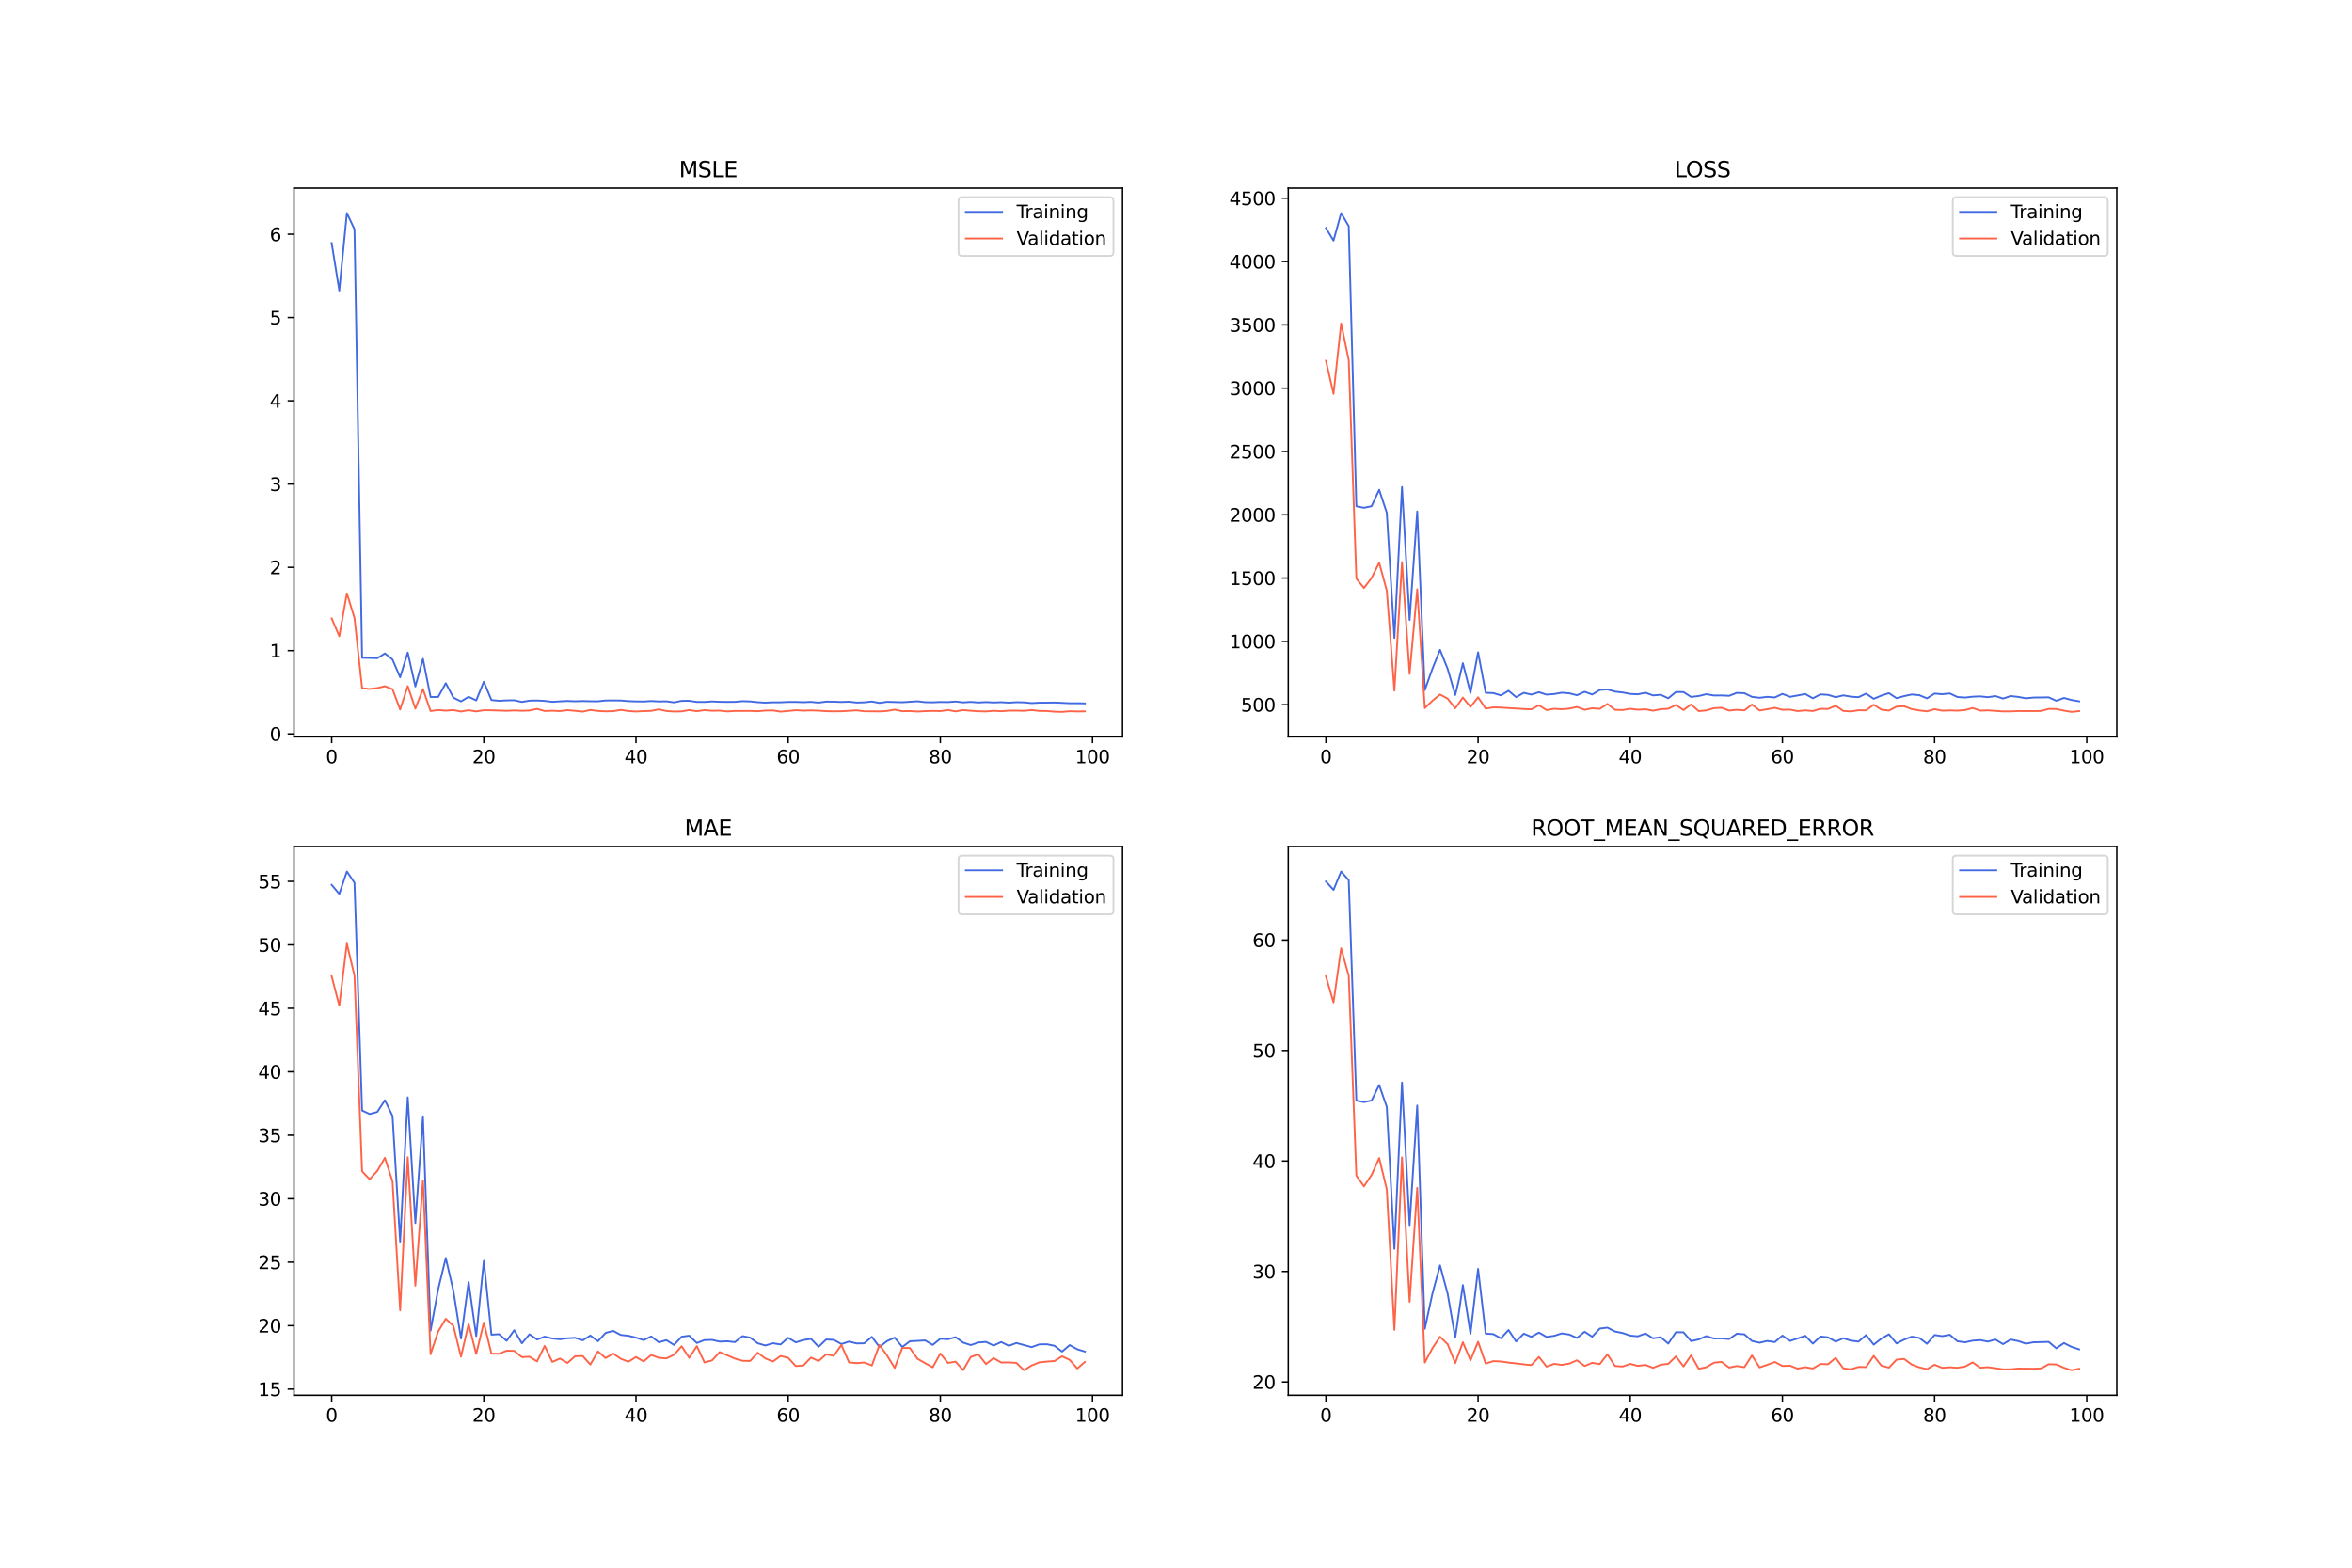 <?xml version="1.0" encoding="utf-8" standalone="no"?>
<!DOCTYPE svg PUBLIC "-//W3C//DTD SVG 1.1//EN"
  "http://www.w3.org/Graphics/SVG/1.1/DTD/svg11.dtd">
<svg xmlns:xlink="http://www.w3.org/1999/xlink" width="1296pt" height="864pt" viewBox="0 0 1296 864" xmlns="http://www.w3.org/2000/svg" version="1.1">
 <defs>
  <style type="text/css">*{stroke-linejoin: round; stroke-linecap: butt}</style>
 </defs>
 <g id="figure_1">
  <g id="patch_1">
   <path d="M 0 864 
L 1296 864 
L 1296 0 
L 0 0 
z
" style="fill: #ffffff"/>
  </g>
  <g id="axes_1">
   <g id="patch_2">
    <path d="M 162 406.08 
L 618.545 406.08 
L 618.545 103.68 
L 162 103.68 
z
" style="fill: #ffffff"/>
   </g>
   <g id="matplotlib.axis_1">
    <g id="xtick_1">
     <g id="line2d_1">
      <defs>
       <path id="m555e2af964" d="M 0 0 
L 0 3.5 
" style="stroke: #000000; stroke-width: 0.8"/>
      </defs>
      <g>
       <use xlink:href="#m555e2af964" x="182.752" y="406.08" style="stroke: #000000; stroke-width: 0.8"/>
      </g>
     </g>
     <g id="text_1">
      <!-- 0 -->
      <g transform="translate(179.571 420.678) scale(0.1 -0.1)">
       <defs>
        <path id="DejaVuSans-30" d="M 2034 4250 
Q 1547 4250 1301 3770 
Q 1056 3291 1056 2328 
Q 1056 1369 1301 889 
Q 1547 409 2034 409 
Q 2525 409 2770 889 
Q 3016 1369 3016 2328 
Q 3016 3291 2770 3770 
Q 2525 4250 2034 4250 
z
M 2034 4750 
Q 2819 4750 3233 4129 
Q 3647 3509 3647 2328 
Q 3647 1150 3233 529 
Q 2819 -91 2034 -91 
Q 1250 -91 836 529 
Q 422 1150 422 2328 
Q 422 3509 836 4129 
Q 1250 4750 2034 4750 
z
" transform="scale(0.016)"/>
       </defs>
       <use xlink:href="#DejaVuSans-30"/>
      </g>
     </g>
    </g>
    <g id="xtick_2">
     <g id="line2d_2">
      <g>
       <use xlink:href="#m555e2af964" x="266.599" y="406.08" style="stroke: #000000; stroke-width: 0.8"/>
      </g>
     </g>
     <g id="text_2">
      <!-- 20 -->
      <g transform="translate(260.236 420.678) scale(0.1 -0.1)">
       <defs>
        <path id="DejaVuSans-32" d="M 1228 531 
L 3431 531 
L 3431 0 
L 469 0 
L 469 531 
Q 828 903 1448 1529 
Q 2069 2156 2228 2338 
Q 2531 2678 2651 2914 
Q 2772 3150 2772 3378 
Q 2772 3750 2511 3984 
Q 2250 4219 1831 4219 
Q 1534 4219 1204 4116 
Q 875 4013 500 3803 
L 500 4441 
Q 881 4594 1212 4672 
Q 1544 4750 1819 4750 
Q 2544 4750 2975 4387 
Q 3406 4025 3406 3419 
Q 3406 3131 3298 2873 
Q 3191 2616 2906 2266 
Q 2828 2175 2409 1742 
Q 1991 1309 1228 531 
z
" transform="scale(0.016)"/>
       </defs>
       <use xlink:href="#DejaVuSans-32"/>
       <use xlink:href="#DejaVuSans-30" x="63.623"/>
      </g>
     </g>
    </g>
    <g id="xtick_3">
     <g id="line2d_3">
      <g>
       <use xlink:href="#m555e2af964" x="350.446" y="406.08" style="stroke: #000000; stroke-width: 0.8"/>
      </g>
     </g>
     <g id="text_3">
      <!-- 40 -->
      <g transform="translate(344.083 420.678) scale(0.1 -0.1)">
       <defs>
        <path id="DejaVuSans-34" d="M 2419 4116 
L 825 1625 
L 2419 1625 
L 2419 4116 
z
M 2253 4666 
L 3047 4666 
L 3047 1625 
L 3713 1625 
L 3713 1100 
L 3047 1100 
L 3047 0 
L 2419 0 
L 2419 1100 
L 313 1100 
L 313 1709 
L 2253 4666 
z
" transform="scale(0.016)"/>
       </defs>
       <use xlink:href="#DejaVuSans-34"/>
       <use xlink:href="#DejaVuSans-30" x="63.623"/>
      </g>
     </g>
    </g>
    <g id="xtick_4">
     <g id="line2d_4">
      <g>
       <use xlink:href="#m555e2af964" x="434.292" y="406.08" style="stroke: #000000; stroke-width: 0.8"/>
      </g>
     </g>
     <g id="text_4">
      <!-- 60 -->
      <g transform="translate(427.93 420.678) scale(0.1 -0.1)">
       <defs>
        <path id="DejaVuSans-36" d="M 2113 2584 
Q 1688 2584 1439 2293 
Q 1191 2003 1191 1497 
Q 1191 994 1439 701 
Q 1688 409 2113 409 
Q 2538 409 2786 701 
Q 3034 994 3034 1497 
Q 3034 2003 2786 2293 
Q 2538 2584 2113 2584 
z
M 3366 4563 
L 3366 3988 
Q 3128 4100 2886 4159 
Q 2644 4219 2406 4219 
Q 1781 4219 1451 3797 
Q 1122 3375 1075 2522 
Q 1259 2794 1537 2939 
Q 1816 3084 2150 3084 
Q 2853 3084 3261 2657 
Q 3669 2231 3669 1497 
Q 3669 778 3244 343 
Q 2819 -91 2113 -91 
Q 1303 -91 875 529 
Q 447 1150 447 2328 
Q 447 3434 972 4092 
Q 1497 4750 2381 4750 
Q 2619 4750 2861 4703 
Q 3103 4656 3366 4563 
z
" transform="scale(0.016)"/>
       </defs>
       <use xlink:href="#DejaVuSans-36"/>
       <use xlink:href="#DejaVuSans-30" x="63.623"/>
      </g>
     </g>
    </g>
    <g id="xtick_5">
     <g id="line2d_5">
      <g>
       <use xlink:href="#m555e2af964" x="518.139" y="406.08" style="stroke: #000000; stroke-width: 0.8"/>
      </g>
     </g>
     <g id="text_5">
      <!-- 80 -->
      <g transform="translate(511.776 420.678) scale(0.1 -0.1)">
       <defs>
        <path id="DejaVuSans-38" d="M 2034 2216 
Q 1584 2216 1326 1975 
Q 1069 1734 1069 1313 
Q 1069 891 1326 650 
Q 1584 409 2034 409 
Q 2484 409 2743 651 
Q 3003 894 3003 1313 
Q 3003 1734 2745 1975 
Q 2488 2216 2034 2216 
z
M 1403 2484 
Q 997 2584 770 2862 
Q 544 3141 544 3541 
Q 544 4100 942 4425 
Q 1341 4750 2034 4750 
Q 2731 4750 3128 4425 
Q 3525 4100 3525 3541 
Q 3525 3141 3298 2862 
Q 3072 2584 2669 2484 
Q 3125 2378 3379 2068 
Q 3634 1759 3634 1313 
Q 3634 634 3220 271 
Q 2806 -91 2034 -91 
Q 1263 -91 848 271 
Q 434 634 434 1313 
Q 434 1759 690 2068 
Q 947 2378 1403 2484 
z
M 1172 3481 
Q 1172 3119 1398 2916 
Q 1625 2713 2034 2713 
Q 2441 2713 2670 2916 
Q 2900 3119 2900 3481 
Q 2900 3844 2670 4047 
Q 2441 4250 2034 4250 
Q 1625 4250 1398 4047 
Q 1172 3844 1172 3481 
z
" transform="scale(0.016)"/>
       </defs>
       <use xlink:href="#DejaVuSans-38"/>
       <use xlink:href="#DejaVuSans-30" x="63.623"/>
      </g>
     </g>
    </g>
    <g id="xtick_6">
     <g id="line2d_6">
      <g>
       <use xlink:href="#m555e2af964" x="601.986" y="406.08" style="stroke: #000000; stroke-width: 0.8"/>
      </g>
     </g>
     <g id="text_6">
      <!-- 100 -->
      <g transform="translate(592.442 420.678) scale(0.1 -0.1)">
       <defs>
        <path id="DejaVuSans-31" d="M 794 531 
L 1825 531 
L 1825 4091 
L 703 3866 
L 703 4441 
L 1819 4666 
L 2450 4666 
L 2450 531 
L 3481 531 
L 3481 0 
L 794 0 
L 794 531 
z
" transform="scale(0.016)"/>
       </defs>
       <use xlink:href="#DejaVuSans-31"/>
       <use xlink:href="#DejaVuSans-30" x="63.623"/>
       <use xlink:href="#DejaVuSans-30" x="127.246"/>
      </g>
     </g>
    </g>
   </g>
   <g id="matplotlib.axis_2">
    <g id="ytick_1">
     <g id="line2d_7">
      <defs>
       <path id="m94e3c1af82" d="M 0 0 
L -3.5 0 
" style="stroke: #000000; stroke-width: 0.8"/>
      </defs>
      <g>
       <use xlink:href="#m94e3c1af82" x="162" y="404.47" style="stroke: #000000; stroke-width: 0.8"/>
      </g>
     </g>
     <g id="text_7">
      <!-- 0 -->
      <g transform="translate(148.637 408.27) scale(0.1 -0.1)">
       <use xlink:href="#DejaVuSans-30"/>
      </g>
     </g>
    </g>
    <g id="ytick_2">
     <g id="line2d_8">
      <g>
       <use xlink:href="#m94e3c1af82" x="162" y="358.576" style="stroke: #000000; stroke-width: 0.8"/>
      </g>
     </g>
     <g id="text_8">
      <!-- 1 -->
      <g transform="translate(148.637 362.375) scale(0.1 -0.1)">
       <use xlink:href="#DejaVuSans-31"/>
      </g>
     </g>
    </g>
    <g id="ytick_3">
     <g id="line2d_9">
      <g>
       <use xlink:href="#m94e3c1af82" x="162" y="312.682" style="stroke: #000000; stroke-width: 0.8"/>
      </g>
     </g>
     <g id="text_9">
      <!-- 2 -->
      <g transform="translate(148.637 316.481) scale(0.1 -0.1)">
       <use xlink:href="#DejaVuSans-32"/>
      </g>
     </g>
    </g>
    <g id="ytick_4">
     <g id="line2d_10">
      <g>
       <use xlink:href="#m94e3c1af82" x="162" y="266.788" style="stroke: #000000; stroke-width: 0.8"/>
      </g>
     </g>
     <g id="text_10">
      <!-- 3 -->
      <g transform="translate(148.637 270.587) scale(0.1 -0.1)">
       <defs>
        <path id="DejaVuSans-33" d="M 2597 2516 
Q 3050 2419 3304 2112 
Q 3559 1806 3559 1356 
Q 3559 666 3084 287 
Q 2609 -91 1734 -91 
Q 1441 -91 1130 -33 
Q 819 25 488 141 
L 488 750 
Q 750 597 1062 519 
Q 1375 441 1716 441 
Q 2309 441 2620 675 
Q 2931 909 2931 1356 
Q 2931 1769 2642 2001 
Q 2353 2234 1838 2234 
L 1294 2234 
L 1294 2753 
L 1863 2753 
Q 2328 2753 2575 2939 
Q 2822 3125 2822 3475 
Q 2822 3834 2567 4026 
Q 2313 4219 1838 4219 
Q 1578 4219 1281 4162 
Q 984 4106 628 3988 
L 628 4550 
Q 988 4650 1302 4700 
Q 1616 4750 1894 4750 
Q 2613 4750 3031 4423 
Q 3450 4097 3450 3541 
Q 3450 3153 3228 2886 
Q 3006 2619 2597 2516 
z
" transform="scale(0.016)"/>
       </defs>
       <use xlink:href="#DejaVuSans-33"/>
      </g>
     </g>
    </g>
    <g id="ytick_5">
     <g id="line2d_11">
      <g>
       <use xlink:href="#m94e3c1af82" x="162" y="220.894" style="stroke: #000000; stroke-width: 0.8"/>
      </g>
     </g>
     <g id="text_11">
      <!-- 4 -->
      <g transform="translate(148.637 224.693) scale(0.1 -0.1)">
       <use xlink:href="#DejaVuSans-34"/>
      </g>
     </g>
    </g>
    <g id="ytick_6">
     <g id="line2d_12">
      <g>
       <use xlink:href="#m94e3c1af82" x="162" y="174.999" style="stroke: #000000; stroke-width: 0.8"/>
      </g>
     </g>
     <g id="text_12">
      <!-- 5 -->
      <g transform="translate(148.637 178.799) scale(0.1 -0.1)">
       <defs>
        <path id="DejaVuSans-35" d="M 691 4666 
L 3169 4666 
L 3169 4134 
L 1269 4134 
L 1269 2991 
Q 1406 3038 1543 3061 
Q 1681 3084 1819 3084 
Q 2600 3084 3056 2656 
Q 3513 2228 3513 1497 
Q 3513 744 3044 326 
Q 2575 -91 1722 -91 
Q 1428 -91 1123 -41 
Q 819 9 494 109 
L 494 744 
Q 775 591 1075 516 
Q 1375 441 1709 441 
Q 2250 441 2565 725 
Q 2881 1009 2881 1497 
Q 2881 1984 2565 2268 
Q 2250 2553 1709 2553 
Q 1456 2553 1204 2497 
Q 953 2441 691 2322 
L 691 4666 
z
" transform="scale(0.016)"/>
       </defs>
       <use xlink:href="#DejaVuSans-35"/>
      </g>
     </g>
    </g>
    <g id="ytick_7">
     <g id="line2d_13">
      <g>
       <use xlink:href="#m94e3c1af82" x="162" y="129.105" style="stroke: #000000; stroke-width: 0.8"/>
      </g>
     </g>
     <g id="text_13">
      <!-- 6 -->
      <g transform="translate(148.637 132.904) scale(0.1 -0.1)">
       <use xlink:href="#DejaVuSans-36"/>
      </g>
     </g>
    </g>
   </g>
   <g id="line2d_14">
    <path d="M 182.752 133.941 
L 186.944 160.177 
L 191.137 117.425 
L 195.329 126.386 
L 199.521 362.533 
L 203.714 362.624 
L 207.906 362.753 
L 212.098 360.133 
L 216.291 363.493 
L 220.483 373.282 
L 224.675 359.642 
L 228.868 378.351 
L 233.06 363.126 
L 237.252 384.135 
L 241.445 384.123 
L 245.637 376.526 
L 249.829 384.489 
L 254.022 386.555 
L 258.214 384.039 
L 262.406 385.994 
L 266.599 375.727 
L 270.791 385.806 
L 274.983 386.225 
L 279.176 385.983 
L 283.368 385.925 
L 287.56 386.842 
L 291.753 386.139 
L 295.945 386.064 
L 300.137 386.268 
L 304.33 386.796 
L 308.522 386.52 
L 312.714 386.328 
L 316.907 386.489 
L 321.099 386.366 
L 325.292 386.478 
L 329.484 386.506 
L 333.676 386.05 
L 337.869 386.012 
L 342.061 386.059 
L 346.253 386.408 
L 350.446 386.557 
L 354.638 386.613 
L 358.83 386.352 
L 363.023 386.579 
L 367.215 386.521 
L 371.407 387.092 
L 375.6 386.25 
L 379.792 386.23 
L 383.984 386.858 
L 388.177 386.867 
L 392.369 386.576 
L 396.561 386.783 
L 400.754 386.833 
L 404.946 386.818 
L 409.138 386.422 
L 413.331 386.558 
L 417.523 386.991 
L 421.715 387.252 
L 425.908 387.038 
L 430.1 387.044 
L 434.292 386.855 
L 438.485 386.843 
L 442.677 387 
L 446.869 386.824 
L 451.062 387.228 
L 455.254 386.675 
L 459.446 386.71 
L 463.639 386.879 
L 467.831 386.722 
L 472.023 387.195 
L 476.216 387.067 
L 480.408 386.622 
L 484.6 387.401 
L 488.793 386.776 
L 492.985 386.908 
L 497.177 387.025 
L 501.37 386.762 
L 505.562 386.49 
L 509.754 386.984 
L 513.947 387.056 
L 518.139 386.884 
L 522.331 386.938 
L 526.524 386.621 
L 530.716 387.093 
L 534.908 386.832 
L 539.101 387.154 
L 543.293 386.928 
L 547.485 387.146 
L 551.678 386.986 
L 555.87 387.259 
L 560.062 386.99 
L 564.255 387.078 
L 568.447 387.496 
L 572.639 387.274 
L 576.832 387.245 
L 581.024 387.176 
L 585.216 387.366 
L 589.409 387.575 
L 593.601 387.557 
L 597.793 387.673 
" clip-path="url(#pc0b21243bb)" style="fill: none; stroke: #4169e1; stroke-linecap: square"/>
   </g>
   <g id="line2d_15">
    <path d="M 182.752 340.794 
L 186.944 350.636 
L 191.137 327.014 
L 195.329 340.615 
L 199.521 379.237 
L 203.714 379.718 
L 207.906 379.2 
L 212.098 378.182 
L 216.291 379.822 
L 220.483 391.035 
L 224.675 378.138 
L 228.868 390.545 
L 233.06 379.761 
L 237.252 391.882 
L 241.445 391.314 
L 245.637 391.66 
L 249.829 391.344 
L 254.022 392.144 
L 258.214 391.422 
L 262.406 392.088 
L 266.599 391.428 
L 270.791 391.475 
L 274.983 391.601 
L 279.176 391.748 
L 283.368 391.552 
L 287.56 391.731 
L 291.753 391.587 
L 295.945 390.686 
L 300.137 391.862 
L 304.33 391.694 
L 308.522 391.906 
L 312.714 391.403 
L 316.907 391.758 
L 321.099 392.198 
L 325.292 391.29 
L 329.484 391.834 
L 333.676 392.043 
L 337.869 391.948 
L 342.061 391.247 
L 346.253 391.87 
L 350.446 392.139 
L 354.638 391.904 
L 358.83 391.787 
L 363.023 390.952 
L 367.215 391.87 
L 371.407 392.141 
L 375.6 392.066 
L 379.792 391.331 
L 383.984 391.975 
L 388.177 391.375 
L 392.369 391.712 
L 396.561 391.632 
L 400.754 392.099 
L 404.946 391.824 
L 409.138 391.843 
L 413.331 391.806 
L 417.523 391.988 
L 421.715 391.61 
L 425.908 391.538 
L 430.1 392.213 
L 434.292 391.838 
L 438.485 391.421 
L 442.677 391.656 
L 446.869 391.522 
L 451.062 391.654 
L 455.254 391.96 
L 459.446 392.034 
L 463.639 391.996 
L 467.831 391.744 
L 472.023 391.492 
L 476.216 392.014 
L 480.408 392.016 
L 484.6 392.086 
L 488.793 391.833 
L 492.985 391.082 
L 497.177 391.981 
L 501.37 391.88 
L 505.562 392.158 
L 509.754 391.92 
L 513.947 391.815 
L 518.139 391.902 
L 522.331 391.335 
L 526.524 392.059 
L 530.716 391.353 
L 534.908 391.718 
L 539.101 392.001 
L 543.293 392.101 
L 547.485 391.747 
L 551.678 391.977 
L 555.87 391.657 
L 560.062 391.641 
L 564.255 391.754 
L 568.447 391.318 
L 572.639 391.83 
L 576.832 391.857 
L 581.024 392.228 
L 585.216 392.335 
L 589.409 391.973 
L 593.601 392.109 
L 597.793 392.048 
" clip-path="url(#pc0b21243bb)" style="fill: none; stroke: #ff6347; stroke-linecap: square"/>
   </g>
   <g id="patch_3">
    <path d="M 162 406.08 
L 162 103.68 
" style="fill: none; stroke: #000000; stroke-width: 0.8; stroke-linejoin: miter; stroke-linecap: square"/>
   </g>
   <g id="patch_4">
    <path d="M 618.545 406.08 
L 618.545 103.68 
" style="fill: none; stroke: #000000; stroke-width: 0.8; stroke-linejoin: miter; stroke-linecap: square"/>
   </g>
   <g id="patch_5">
    <path d="M 162 406.08 
L 618.545 406.08 
" style="fill: none; stroke: #000000; stroke-width: 0.8; stroke-linejoin: miter; stroke-linecap: square"/>
   </g>
   <g id="patch_6">
    <path d="M 162 103.68 
L 618.545 103.68 
" style="fill: none; stroke: #000000; stroke-width: 0.8; stroke-linejoin: miter; stroke-linecap: square"/>
   </g>
   <g id="text_14">
    <!-- MSLE -->
    <g transform="translate(374.152 97.68) scale(0.12 -0.12)">
     <defs>
      <path id="DejaVuSans-4d" d="M 628 4666 
L 1569 4666 
L 2759 1491 
L 3956 4666 
L 4897 4666 
L 4897 0 
L 4281 0 
L 4281 4097 
L 3078 897 
L 2444 897 
L 1241 4097 
L 1241 0 
L 628 0 
L 628 4666 
z
" transform="scale(0.016)"/>
      <path id="DejaVuSans-53" d="M 3425 4513 
L 3425 3897 
Q 3066 4069 2747 4153 
Q 2428 4238 2131 4238 
Q 1616 4238 1336 4038 
Q 1056 3838 1056 3469 
Q 1056 3159 1242 3001 
Q 1428 2844 1947 2747 
L 2328 2669 
Q 3034 2534 3370 2195 
Q 3706 1856 3706 1288 
Q 3706 609 3251 259 
Q 2797 -91 1919 -91 
Q 1588 -91 1214 -16 
Q 841 59 441 206 
L 441 856 
Q 825 641 1194 531 
Q 1563 422 1919 422 
Q 2459 422 2753 634 
Q 3047 847 3047 1241 
Q 3047 1584 2836 1778 
Q 2625 1972 2144 2069 
L 1759 2144 
Q 1053 2284 737 2584 
Q 422 2884 422 3419 
Q 422 4038 858 4394 
Q 1294 4750 2059 4750 
Q 2388 4750 2728 4690 
Q 3069 4631 3425 4513 
z
" transform="scale(0.016)"/>
      <path id="DejaVuSans-4c" d="M 628 4666 
L 1259 4666 
L 1259 531 
L 3531 531 
L 3531 0 
L 628 0 
L 628 4666 
z
" transform="scale(0.016)"/>
      <path id="DejaVuSans-45" d="M 628 4666 
L 3578 4666 
L 3578 4134 
L 1259 4134 
L 1259 2753 
L 3481 2753 
L 3481 2222 
L 1259 2222 
L 1259 531 
L 3634 531 
L 3634 0 
L 628 0 
L 628 4666 
z
" transform="scale(0.016)"/>
     </defs>
     <use xlink:href="#DejaVuSans-4d"/>
     <use xlink:href="#DejaVuSans-53" x="86.279"/>
     <use xlink:href="#DejaVuSans-4c" x="149.756"/>
     <use xlink:href="#DejaVuSans-45" x="205.469"/>
    </g>
   </g>
   <g id="legend_1">
    <g id="patch_7">
     <path d="M 530.164 141.036 
L 611.545 141.036 
Q 613.545 141.036 613.545 139.036 
L 613.545 110.68 
Q 613.545 108.68 611.545 108.68 
L 530.164 108.68 
Q 528.164 108.68 528.164 110.68 
L 528.164 139.036 
Q 528.164 141.036 530.164 141.036 
z
" style="fill: #ffffff; opacity: 0.8; stroke: #cccccc; stroke-linejoin: miter"/>
    </g>
    <g id="line2d_16">
     <path d="M 532.164 116.778 
L 542.164 116.778 
L 552.164 116.778 
" style="fill: none; stroke: #4169e1; stroke-linecap: square"/>
    </g>
    <g id="text_15">
     <!-- Training -->
     <g transform="translate(560.164 120.278) scale(0.1 -0.1)">
      <defs>
       <path id="DejaVuSans-54" d="M -19 4666 
L 3928 4666 
L 3928 4134 
L 2272 4134 
L 2272 0 
L 1638 0 
L 1638 4134 
L -19 4134 
L -19 4666 
z
" transform="scale(0.016)"/>
       <path id="DejaVuSans-72" d="M 2631 2963 
Q 2534 3019 2420 3045 
Q 2306 3072 2169 3072 
Q 1681 3072 1420 2755 
Q 1159 2438 1159 1844 
L 1159 0 
L 581 0 
L 581 3500 
L 1159 3500 
L 1159 2956 
Q 1341 3275 1631 3429 
Q 1922 3584 2338 3584 
Q 2397 3584 2469 3576 
Q 2541 3569 2628 3553 
L 2631 2963 
z
" transform="scale(0.016)"/>
       <path id="DejaVuSans-61" d="M 2194 1759 
Q 1497 1759 1228 1600 
Q 959 1441 959 1056 
Q 959 750 1161 570 
Q 1363 391 1709 391 
Q 2188 391 2477 730 
Q 2766 1069 2766 1631 
L 2766 1759 
L 2194 1759 
z
M 3341 1997 
L 3341 0 
L 2766 0 
L 2766 531 
Q 2569 213 2275 61 
Q 1981 -91 1556 -91 
Q 1019 -91 701 211 
Q 384 513 384 1019 
Q 384 1609 779 1909 
Q 1175 2209 1959 2209 
L 2766 2209 
L 2766 2266 
Q 2766 2663 2505 2880 
Q 2244 3097 1772 3097 
Q 1472 3097 1187 3025 
Q 903 2953 641 2809 
L 641 3341 
Q 956 3463 1253 3523 
Q 1550 3584 1831 3584 
Q 2591 3584 2966 3190 
Q 3341 2797 3341 1997 
z
" transform="scale(0.016)"/>
       <path id="DejaVuSans-69" d="M 603 3500 
L 1178 3500 
L 1178 0 
L 603 0 
L 603 3500 
z
M 603 4863 
L 1178 4863 
L 1178 4134 
L 603 4134 
L 603 4863 
z
" transform="scale(0.016)"/>
       <path id="DejaVuSans-6e" d="M 3513 2113 
L 3513 0 
L 2938 0 
L 2938 2094 
Q 2938 2591 2744 2837 
Q 2550 3084 2163 3084 
Q 1697 3084 1428 2787 
Q 1159 2491 1159 1978 
L 1159 0 
L 581 0 
L 581 3500 
L 1159 3500 
L 1159 2956 
Q 1366 3272 1645 3428 
Q 1925 3584 2291 3584 
Q 2894 3584 3203 3211 
Q 3513 2838 3513 2113 
z
" transform="scale(0.016)"/>
       <path id="DejaVuSans-67" d="M 2906 1791 
Q 2906 2416 2648 2759 
Q 2391 3103 1925 3103 
Q 1463 3103 1205 2759 
Q 947 2416 947 1791 
Q 947 1169 1205 825 
Q 1463 481 1925 481 
Q 2391 481 2648 825 
Q 2906 1169 2906 1791 
z
M 3481 434 
Q 3481 -459 3084 -895 
Q 2688 -1331 1869 -1331 
Q 1566 -1331 1297 -1286 
Q 1028 -1241 775 -1147 
L 775 -588 
Q 1028 -725 1275 -790 
Q 1522 -856 1778 -856 
Q 2344 -856 2625 -561 
Q 2906 -266 2906 331 
L 2906 616 
Q 2728 306 2450 153 
Q 2172 0 1784 0 
Q 1141 0 747 490 
Q 353 981 353 1791 
Q 353 2603 747 3093 
Q 1141 3584 1784 3584 
Q 2172 3584 2450 3431 
Q 2728 3278 2906 2969 
L 2906 3500 
L 3481 3500 
L 3481 434 
z
" transform="scale(0.016)"/>
      </defs>
      <use xlink:href="#DejaVuSans-54"/>
      <use xlink:href="#DejaVuSans-72" x="46.334"/>
      <use xlink:href="#DejaVuSans-61" x="87.447"/>
      <use xlink:href="#DejaVuSans-69" x="148.727"/>
      <use xlink:href="#DejaVuSans-6e" x="176.51"/>
      <use xlink:href="#DejaVuSans-69" x="239.889"/>
      <use xlink:href="#DejaVuSans-6e" x="267.672"/>
      <use xlink:href="#DejaVuSans-67" x="331.051"/>
     </g>
    </g>
    <g id="line2d_17">
     <path d="M 532.164 131.457 
L 542.164 131.457 
L 552.164 131.457 
" style="fill: none; stroke: #ff6347; stroke-linecap: square"/>
    </g>
    <g id="text_16">
     <!-- Validation -->
     <g transform="translate(560.164 134.957) scale(0.1 -0.1)">
      <defs>
       <path id="DejaVuSans-56" d="M 1831 0 
L 50 4666 
L 709 4666 
L 2188 738 
L 3669 4666 
L 4325 4666 
L 2547 0 
L 1831 0 
z
" transform="scale(0.016)"/>
       <path id="DejaVuSans-6c" d="M 603 4863 
L 1178 4863 
L 1178 0 
L 603 0 
L 603 4863 
z
" transform="scale(0.016)"/>
       <path id="DejaVuSans-64" d="M 2906 2969 
L 2906 4863 
L 3481 4863 
L 3481 0 
L 2906 0 
L 2906 525 
Q 2725 213 2448 61 
Q 2172 -91 1784 -91 
Q 1150 -91 751 415 
Q 353 922 353 1747 
Q 353 2572 751 3078 
Q 1150 3584 1784 3584 
Q 2172 3584 2448 3432 
Q 2725 3281 2906 2969 
z
M 947 1747 
Q 947 1113 1208 752 
Q 1469 391 1925 391 
Q 2381 391 2643 752 
Q 2906 1113 2906 1747 
Q 2906 2381 2643 2742 
Q 2381 3103 1925 3103 
Q 1469 3103 1208 2742 
Q 947 2381 947 1747 
z
" transform="scale(0.016)"/>
       <path id="DejaVuSans-74" d="M 1172 4494 
L 1172 3500 
L 2356 3500 
L 2356 3053 
L 1172 3053 
L 1172 1153 
Q 1172 725 1289 603 
Q 1406 481 1766 481 
L 2356 481 
L 2356 0 
L 1766 0 
Q 1100 0 847 248 
Q 594 497 594 1153 
L 594 3053 
L 172 3053 
L 172 3500 
L 594 3500 
L 594 4494 
L 1172 4494 
z
" transform="scale(0.016)"/>
       <path id="DejaVuSans-6f" d="M 1959 3097 
Q 1497 3097 1228 2736 
Q 959 2375 959 1747 
Q 959 1119 1226 758 
Q 1494 397 1959 397 
Q 2419 397 2687 759 
Q 2956 1122 2956 1747 
Q 2956 2369 2687 2733 
Q 2419 3097 1959 3097 
z
M 1959 3584 
Q 2709 3584 3137 3096 
Q 3566 2609 3566 1747 
Q 3566 888 3137 398 
Q 2709 -91 1959 -91 
Q 1206 -91 779 398 
Q 353 888 353 1747 
Q 353 2609 779 3096 
Q 1206 3584 1959 3584 
z
" transform="scale(0.016)"/>
      </defs>
      <use xlink:href="#DejaVuSans-56"/>
      <use xlink:href="#DejaVuSans-61" x="60.658"/>
      <use xlink:href="#DejaVuSans-6c" x="121.938"/>
      <use xlink:href="#DejaVuSans-69" x="149.721"/>
      <use xlink:href="#DejaVuSans-64" x="177.504"/>
      <use xlink:href="#DejaVuSans-61" x="240.98"/>
      <use xlink:href="#DejaVuSans-74" x="302.26"/>
      <use xlink:href="#DejaVuSans-69" x="341.469"/>
      <use xlink:href="#DejaVuSans-6f" x="369.252"/>
      <use xlink:href="#DejaVuSans-6e" x="430.434"/>
     </g>
    </g>
   </g>
  </g>
  <g id="axes_2">
   <g id="patch_8">
    <path d="M 709.855 406.08 
L 1166.4 406.08 
L 1166.4 103.68 
L 709.855 103.68 
z
" style="fill: #ffffff"/>
   </g>
   <g id="matplotlib.axis_3">
    <g id="xtick_7">
     <g id="line2d_18">
      <g>
       <use xlink:href="#m555e2af964" x="730.607" y="406.08" style="stroke: #000000; stroke-width: 0.8"/>
      </g>
     </g>
     <g id="text_17">
      <!-- 0 -->
      <g transform="translate(727.425 420.678) scale(0.1 -0.1)">
       <use xlink:href="#DejaVuSans-30"/>
      </g>
     </g>
    </g>
    <g id="xtick_8">
     <g id="line2d_19">
      <g>
       <use xlink:href="#m555e2af964" x="814.453" y="406.08" style="stroke: #000000; stroke-width: 0.8"/>
      </g>
     </g>
     <g id="text_18">
      <!-- 20 -->
      <g transform="translate(808.091 420.678) scale(0.1 -0.1)">
       <use xlink:href="#DejaVuSans-32"/>
       <use xlink:href="#DejaVuSans-30" x="63.623"/>
      </g>
     </g>
    </g>
    <g id="xtick_9">
     <g id="line2d_20">
      <g>
       <use xlink:href="#m555e2af964" x="898.3" y="406.08" style="stroke: #000000; stroke-width: 0.8"/>
      </g>
     </g>
     <g id="text_19">
      <!-- 40 -->
      <g transform="translate(891.938 420.678) scale(0.1 -0.1)">
       <use xlink:href="#DejaVuSans-34"/>
       <use xlink:href="#DejaVuSans-30" x="63.623"/>
      </g>
     </g>
    </g>
    <g id="xtick_10">
     <g id="line2d_21">
      <g>
       <use xlink:href="#m555e2af964" x="982.147" y="406.08" style="stroke: #000000; stroke-width: 0.8"/>
      </g>
     </g>
     <g id="text_20">
      <!-- 60 -->
      <g transform="translate(975.784 420.678) scale(0.1 -0.1)">
       <use xlink:href="#DejaVuSans-36"/>
       <use xlink:href="#DejaVuSans-30" x="63.623"/>
      </g>
     </g>
    </g>
    <g id="xtick_11">
     <g id="line2d_22">
      <g>
       <use xlink:href="#m555e2af964" x="1065.994" y="406.08" style="stroke: #000000; stroke-width: 0.8"/>
      </g>
     </g>
     <g id="text_21">
      <!-- 80 -->
      <g transform="translate(1059.631 420.678) scale(0.1 -0.1)">
       <use xlink:href="#DejaVuSans-38"/>
       <use xlink:href="#DejaVuSans-30" x="63.623"/>
      </g>
     </g>
    </g>
    <g id="xtick_12">
     <g id="line2d_23">
      <g>
       <use xlink:href="#m555e2af964" x="1149.84" y="406.08" style="stroke: #000000; stroke-width: 0.8"/>
      </g>
     </g>
     <g id="text_22">
      <!-- 100 -->
      <g transform="translate(1140.297 420.678) scale(0.1 -0.1)">
       <use xlink:href="#DejaVuSans-31"/>
       <use xlink:href="#DejaVuSans-30" x="63.623"/>
       <use xlink:href="#DejaVuSans-30" x="127.246"/>
      </g>
     </g>
    </g>
   </g>
   <g id="matplotlib.axis_4">
    <g id="ytick_8">
     <g id="line2d_24">
      <g>
       <use xlink:href="#m94e3c1af82" x="709.855" y="388.381" style="stroke: #000000; stroke-width: 0.8"/>
      </g>
     </g>
     <g id="text_23">
      <!-- 500 -->
      <g transform="translate(683.767 392.18) scale(0.1 -0.1)">
       <use xlink:href="#DejaVuSans-35"/>
       <use xlink:href="#DejaVuSans-30" x="63.623"/>
       <use xlink:href="#DejaVuSans-30" x="127.246"/>
      </g>
     </g>
    </g>
    <g id="ytick_9">
     <g id="line2d_25">
      <g>
       <use xlink:href="#m94e3c1af82" x="709.855" y="353.492" style="stroke: #000000; stroke-width: 0.8"/>
      </g>
     </g>
     <g id="text_24">
      <!-- 1000 -->
      <g transform="translate(677.405 357.291) scale(0.1 -0.1)">
       <use xlink:href="#DejaVuSans-31"/>
       <use xlink:href="#DejaVuSans-30" x="63.623"/>
       <use xlink:href="#DejaVuSans-30" x="127.246"/>
       <use xlink:href="#DejaVuSans-30" x="190.869"/>
      </g>
     </g>
    </g>
    <g id="ytick_10">
     <g id="line2d_26">
      <g>
       <use xlink:href="#m94e3c1af82" x="709.855" y="318.603" style="stroke: #000000; stroke-width: 0.8"/>
      </g>
     </g>
     <g id="text_25">
      <!-- 1500 -->
      <g transform="translate(677.405 322.402) scale(0.1 -0.1)">
       <use xlink:href="#DejaVuSans-31"/>
       <use xlink:href="#DejaVuSans-35" x="63.623"/>
       <use xlink:href="#DejaVuSans-30" x="127.246"/>
       <use xlink:href="#DejaVuSans-30" x="190.869"/>
      </g>
     </g>
    </g>
    <g id="ytick_11">
     <g id="line2d_27">
      <g>
       <use xlink:href="#m94e3c1af82" x="709.855" y="283.714" style="stroke: #000000; stroke-width: 0.8"/>
      </g>
     </g>
     <g id="text_26">
      <!-- 2000 -->
      <g transform="translate(677.405 287.513) scale(0.1 -0.1)">
       <use xlink:href="#DejaVuSans-32"/>
       <use xlink:href="#DejaVuSans-30" x="63.623"/>
       <use xlink:href="#DejaVuSans-30" x="127.246"/>
       <use xlink:href="#DejaVuSans-30" x="190.869"/>
      </g>
     </g>
    </g>
    <g id="ytick_12">
     <g id="line2d_28">
      <g>
       <use xlink:href="#m94e3c1af82" x="709.855" y="248.825" style="stroke: #000000; stroke-width: 0.8"/>
      </g>
     </g>
     <g id="text_27">
      <!-- 2500 -->
      <g transform="translate(677.405 252.624) scale(0.1 -0.1)">
       <use xlink:href="#DejaVuSans-32"/>
       <use xlink:href="#DejaVuSans-35" x="63.623"/>
       <use xlink:href="#DejaVuSans-30" x="127.246"/>
       <use xlink:href="#DejaVuSans-30" x="190.869"/>
      </g>
     </g>
    </g>
    <g id="ytick_13">
     <g id="line2d_29">
      <g>
       <use xlink:href="#m94e3c1af82" x="709.855" y="213.936" style="stroke: #000000; stroke-width: 0.8"/>
      </g>
     </g>
     <g id="text_28">
      <!-- 3000 -->
      <g transform="translate(677.405 217.736) scale(0.1 -0.1)">
       <use xlink:href="#DejaVuSans-33"/>
       <use xlink:href="#DejaVuSans-30" x="63.623"/>
       <use xlink:href="#DejaVuSans-30" x="127.246"/>
       <use xlink:href="#DejaVuSans-30" x="190.869"/>
      </g>
     </g>
    </g>
    <g id="ytick_14">
     <g id="line2d_30">
      <g>
       <use xlink:href="#m94e3c1af82" x="709.855" y="179.047" style="stroke: #000000; stroke-width: 0.8"/>
      </g>
     </g>
     <g id="text_29">
      <!-- 3500 -->
      <g transform="translate(677.405 182.847) scale(0.1 -0.1)">
       <use xlink:href="#DejaVuSans-33"/>
       <use xlink:href="#DejaVuSans-35" x="63.623"/>
       <use xlink:href="#DejaVuSans-30" x="127.246"/>
       <use xlink:href="#DejaVuSans-30" x="190.869"/>
      </g>
     </g>
    </g>
    <g id="ytick_15">
     <g id="line2d_31">
      <g>
       <use xlink:href="#m94e3c1af82" x="709.855" y="144.159" style="stroke: #000000; stroke-width: 0.8"/>
      </g>
     </g>
     <g id="text_30">
      <!-- 4000 -->
      <g transform="translate(677.405 147.958) scale(0.1 -0.1)">
       <use xlink:href="#DejaVuSans-34"/>
       <use xlink:href="#DejaVuSans-30" x="63.623"/>
       <use xlink:href="#DejaVuSans-30" x="127.246"/>
       <use xlink:href="#DejaVuSans-30" x="190.869"/>
      </g>
     </g>
    </g>
    <g id="ytick_16">
     <g id="line2d_32">
      <g>
       <use xlink:href="#m94e3c1af82" x="709.855" y="109.27" style="stroke: #000000; stroke-width: 0.8"/>
      </g>
     </g>
     <g id="text_31">
      <!-- 4500 -->
      <g transform="translate(677.405 113.069) scale(0.1 -0.1)">
       <use xlink:href="#DejaVuSans-34"/>
       <use xlink:href="#DejaVuSans-35" x="63.623"/>
       <use xlink:href="#DejaVuSans-30" x="127.246"/>
       <use xlink:href="#DejaVuSans-30" x="190.869"/>
      </g>
     </g>
    </g>
   </g>
   <g id="line2d_33">
    <path d="M 730.607 125.685 
L 734.799 132.616 
L 738.991 117.425 
L 743.184 124.666 
L 747.376 279.019 
L 751.568 279.859 
L 755.761 278.981 
L 759.953 269.924 
L 764.145 282.616 
L 768.338 351.597 
L 772.53 268.398 
L 776.722 341.692 
L 780.915 281.832 
L 785.107 380.326 
L 789.299 368.564 
L 793.492 358.156 
L 797.684 368.625 
L 801.876 383.039 
L 806.069 365.513 
L 810.261 381.878 
L 814.453 359.487 
L 818.646 381.81 
L 822.838 381.98 
L 827.03 383.235 
L 831.223 380.698 
L 835.415 384.201 
L 839.607 381.833 
L 843.8 382.789 
L 847.992 381.495 
L 852.184 382.827 
L 856.377 382.488 
L 860.569 381.751 
L 864.761 382.106 
L 868.954 383.139 
L 873.146 381.245 
L 877.338 382.758 
L 881.531 380.244 
L 885.723 379.949 
L 889.915 381.164 
L 894.108 381.636 
L 898.3 382.428 
L 902.492 382.64 
L 906.685 381.779 
L 910.877 383.255 
L 915.069 382.893 
L 919.262 384.828 
L 923.454 381.385 
L 927.646 381.411 
L 931.839 384.097 
L 936.031 383.573 
L 940.223 382.582 
L 944.416 383.306 
L 948.608 383.267 
L 952.8 383.468 
L 956.993 381.856 
L 961.185 382.033 
L 965.377 384.049 
L 969.57 384.565 
L 973.762 384.035 
L 977.954 384.376 
L 982.147 382.415 
L 986.339 384.027 
L 990.531 383.283 
L 994.724 382.471 
L 998.916 384.829 
L 1003.108 382.691 
L 1007.301 382.951 
L 1011.493 384.237 
L 1015.686 383.222 
L 1019.878 383.933 
L 1024.07 384.237 
L 1028.263 382.259 
L 1032.455 385.131 
L 1036.647 383.35 
L 1040.84 382.019 
L 1045.032 384.783 
L 1049.224 383.628 
L 1053.417 382.746 
L 1057.609 383.131 
L 1061.801 384.873 
L 1065.994 382.244 
L 1070.186 382.591 
L 1074.378 382.171 
L 1078.571 384.132 
L 1082.763 384.434 
L 1086.955 383.952 
L 1091.148 383.782 
L 1095.34 384.228 
L 1099.532 383.618 
L 1103.725 384.983 
L 1107.917 383.612 
L 1112.109 384.073 
L 1116.302 384.848 
L 1120.494 384.426 
L 1124.686 384.377 
L 1128.879 384.314 
L 1133.071 386.205 
L 1137.263 384.656 
L 1141.456 385.785 
L 1145.648 386.51 
" clip-path="url(#p022e21f9d3)" style="fill: none; stroke: #4169e1; stroke-linecap: square"/>
   </g>
   <g id="line2d_34">
    <path d="M 730.607 198.823 
L 734.799 217.091 
L 738.991 178.248 
L 743.184 198.522 
L 747.376 318.869 
L 751.568 324.08 
L 755.761 318.559 
L 759.953 310.108 
L 764.145 325.517 
L 768.338 380.648 
L 772.53 309.751 
L 776.722 371.444 
L 780.915 324.763 
L 785.107 390.258 
L 789.299 386.188 
L 793.492 382.781 
L 797.684 385.013 
L 801.876 390.39 
L 806.069 384.429 
L 810.261 389.626 
L 814.453 384.275 
L 818.646 390.53 
L 822.838 389.857 
L 827.03 389.944 
L 831.223 390.256 
L 835.415 390.476 
L 839.607 390.74 
L 843.8 390.938 
L 847.992 388.682 
L 852.184 391.355 
L 856.377 390.599 
L 860.569 390.884 
L 864.761 390.522 
L 868.954 389.622 
L 873.146 391.179 
L 877.338 390.326 
L 881.531 390.666 
L 885.723 387.949 
L 889.915 391.186 
L 894.108 391.325 
L 898.3 390.608 
L 902.492 391.154 
L 906.685 390.888 
L 910.877 391.681 
L 915.069 390.84 
L 919.262 390.596 
L 923.454 388.537 
L 927.646 391.303 
L 931.839 388.234 
L 936.031 391.924 
L 940.223 391.517 
L 944.416 390.292 
L 948.608 390.062 
L 952.8 391.614 
L 956.993 391.183 
L 961.185 391.51 
L 965.377 388.276 
L 969.57 391.564 
L 973.762 390.872 
L 977.954 390.089 
L 982.147 391.179 
L 986.339 391.1 
L 990.531 391.897 
L 994.724 391.503 
L 998.916 391.865 
L 1003.108 390.633 
L 1007.301 390.711 
L 1011.493 388.948 
L 1015.686 391.812 
L 1019.878 392.076 
L 1024.07 391.444 
L 1028.263 391.482 
L 1032.455 388.382 
L 1036.647 391.071 
L 1040.84 391.626 
L 1045.032 389.444 
L 1049.224 389.242 
L 1053.417 390.811 
L 1057.609 391.551 
L 1061.801 392.032 
L 1065.994 390.843 
L 1070.186 391.682 
L 1074.378 391.527 
L 1078.571 391.662 
L 1082.763 391.34 
L 1086.955 390.198 
L 1091.148 391.65 
L 1095.34 391.506 
L 1099.532 391.775 
L 1103.725 392.085 
L 1107.917 392.073 
L 1112.109 391.868 
L 1116.302 391.896 
L 1120.494 391.913 
L 1124.686 391.83 
L 1128.879 390.7 
L 1133.071 390.766 
L 1137.263 391.652 
L 1141.456 392.335 
L 1145.648 391.923 
" clip-path="url(#p022e21f9d3)" style="fill: none; stroke: #ff6347; stroke-linecap: square"/>
   </g>
   <g id="patch_9">
    <path d="M 709.855 406.08 
L 709.855 103.68 
" style="fill: none; stroke: #000000; stroke-width: 0.8; stroke-linejoin: miter; stroke-linecap: square"/>
   </g>
   <g id="patch_10">
    <path d="M 1166.4 406.08 
L 1166.4 103.68 
" style="fill: none; stroke: #000000; stroke-width: 0.8; stroke-linejoin: miter; stroke-linecap: square"/>
   </g>
   <g id="patch_11">
    <path d="M 709.855 406.08 
L 1166.4 406.08 
" style="fill: none; stroke: #000000; stroke-width: 0.8; stroke-linejoin: miter; stroke-linecap: square"/>
   </g>
   <g id="patch_12">
    <path d="M 709.855 103.68 
L 1166.4 103.68 
" style="fill: none; stroke: #000000; stroke-width: 0.8; stroke-linejoin: miter; stroke-linecap: square"/>
   </g>
   <g id="text_32">
    <!-- LOSS -->
    <g transform="translate(922.66 97.68) scale(0.12 -0.12)">
     <defs>
      <path id="DejaVuSans-4f" d="M 2522 4238 
Q 1834 4238 1429 3725 
Q 1025 3213 1025 2328 
Q 1025 1447 1429 934 
Q 1834 422 2522 422 
Q 3209 422 3611 934 
Q 4013 1447 4013 2328 
Q 4013 3213 3611 3725 
Q 3209 4238 2522 4238 
z
M 2522 4750 
Q 3503 4750 4090 4092 
Q 4678 3434 4678 2328 
Q 4678 1225 4090 567 
Q 3503 -91 2522 -91 
Q 1538 -91 948 565 
Q 359 1222 359 2328 
Q 359 3434 948 4092 
Q 1538 4750 2522 4750 
z
" transform="scale(0.016)"/>
     </defs>
     <use xlink:href="#DejaVuSans-4c"/>
     <use xlink:href="#DejaVuSans-4f" x="52.088"/>
     <use xlink:href="#DejaVuSans-53" x="130.799"/>
     <use xlink:href="#DejaVuSans-53" x="194.275"/>
    </g>
   </g>
   <g id="legend_2">
    <g id="patch_13">
     <path d="M 1078.019 141.036 
L 1159.4 141.036 
Q 1161.4 141.036 1161.4 139.036 
L 1161.4 110.68 
Q 1161.4 108.68 1159.4 108.68 
L 1078.019 108.68 
Q 1076.019 108.68 1076.019 110.68 
L 1076.019 139.036 
Q 1076.019 141.036 1078.019 141.036 
z
" style="fill: #ffffff; opacity: 0.8; stroke: #cccccc; stroke-linejoin: miter"/>
    </g>
    <g id="line2d_35">
     <path d="M 1080.019 116.778 
L 1090.019 116.778 
L 1100.019 116.778 
" style="fill: none; stroke: #4169e1; stroke-linecap: square"/>
    </g>
    <g id="text_33">
     <!-- Training -->
     <g transform="translate(1108.019 120.278) scale(0.1 -0.1)">
      <use xlink:href="#DejaVuSans-54"/>
      <use xlink:href="#DejaVuSans-72" x="46.334"/>
      <use xlink:href="#DejaVuSans-61" x="87.447"/>
      <use xlink:href="#DejaVuSans-69" x="148.727"/>
      <use xlink:href="#DejaVuSans-6e" x="176.51"/>
      <use xlink:href="#DejaVuSans-69" x="239.889"/>
      <use xlink:href="#DejaVuSans-6e" x="267.672"/>
      <use xlink:href="#DejaVuSans-67" x="331.051"/>
     </g>
    </g>
    <g id="line2d_36">
     <path d="M 1080.019 131.457 
L 1090.019 131.457 
L 1100.019 131.457 
" style="fill: none; stroke: #ff6347; stroke-linecap: square"/>
    </g>
    <g id="text_34">
     <!-- Validation -->
     <g transform="translate(1108.019 134.957) scale(0.1 -0.1)">
      <use xlink:href="#DejaVuSans-56"/>
      <use xlink:href="#DejaVuSans-61" x="60.658"/>
      <use xlink:href="#DejaVuSans-6c" x="121.938"/>
      <use xlink:href="#DejaVuSans-69" x="149.721"/>
      <use xlink:href="#DejaVuSans-64" x="177.504"/>
      <use xlink:href="#DejaVuSans-61" x="240.98"/>
      <use xlink:href="#DejaVuSans-74" x="302.26"/>
      <use xlink:href="#DejaVuSans-69" x="341.469"/>
      <use xlink:href="#DejaVuSans-6f" x="369.252"/>
      <use xlink:href="#DejaVuSans-6e" x="430.434"/>
     </g>
    </g>
   </g>
  </g>
  <g id="axes_3">
   <g id="patch_14">
    <path d="M 162 768.96 
L 618.545 768.96 
L 618.545 466.56 
L 162 466.56 
z
" style="fill: #ffffff"/>
   </g>
   <g id="matplotlib.axis_5">
    <g id="xtick_13">
     <g id="line2d_37">
      <g>
       <use xlink:href="#m555e2af964" x="182.752" y="768.96" style="stroke: #000000; stroke-width: 0.8"/>
      </g>
     </g>
     <g id="text_35">
      <!-- 0 -->
      <g transform="translate(179.571 783.558) scale(0.1 -0.1)">
       <use xlink:href="#DejaVuSans-30"/>
      </g>
     </g>
    </g>
    <g id="xtick_14">
     <g id="line2d_38">
      <g>
       <use xlink:href="#m555e2af964" x="266.599" y="768.96" style="stroke: #000000; stroke-width: 0.8"/>
      </g>
     </g>
     <g id="text_36">
      <!-- 20 -->
      <g transform="translate(260.236 783.558) scale(0.1 -0.1)">
       <use xlink:href="#DejaVuSans-32"/>
       <use xlink:href="#DejaVuSans-30" x="63.623"/>
      </g>
     </g>
    </g>
    <g id="xtick_15">
     <g id="line2d_39">
      <g>
       <use xlink:href="#m555e2af964" x="350.446" y="768.96" style="stroke: #000000; stroke-width: 0.8"/>
      </g>
     </g>
     <g id="text_37">
      <!-- 40 -->
      <g transform="translate(344.083 783.558) scale(0.1 -0.1)">
       <use xlink:href="#DejaVuSans-34"/>
       <use xlink:href="#DejaVuSans-30" x="63.623"/>
      </g>
     </g>
    </g>
    <g id="xtick_16">
     <g id="line2d_40">
      <g>
       <use xlink:href="#m555e2af964" x="434.292" y="768.96" style="stroke: #000000; stroke-width: 0.8"/>
      </g>
     </g>
     <g id="text_38">
      <!-- 60 -->
      <g transform="translate(427.93 783.558) scale(0.1 -0.1)">
       <use xlink:href="#DejaVuSans-36"/>
       <use xlink:href="#DejaVuSans-30" x="63.623"/>
      </g>
     </g>
    </g>
    <g id="xtick_17">
     <g id="line2d_41">
      <g>
       <use xlink:href="#m555e2af964" x="518.139" y="768.96" style="stroke: #000000; stroke-width: 0.8"/>
      </g>
     </g>
     <g id="text_39">
      <!-- 80 -->
      <g transform="translate(511.776 783.558) scale(0.1 -0.1)">
       <use xlink:href="#DejaVuSans-38"/>
       <use xlink:href="#DejaVuSans-30" x="63.623"/>
      </g>
     </g>
    </g>
    <g id="xtick_18">
     <g id="line2d_42">
      <g>
       <use xlink:href="#m555e2af964" x="601.986" y="768.96" style="stroke: #000000; stroke-width: 0.8"/>
      </g>
     </g>
     <g id="text_40">
      <!-- 100 -->
      <g transform="translate(592.442 783.558) scale(0.1 -0.1)">
       <use xlink:href="#DejaVuSans-31"/>
       <use xlink:href="#DejaVuSans-30" x="63.623"/>
       <use xlink:href="#DejaVuSans-30" x="127.246"/>
      </g>
     </g>
    </g>
   </g>
   <g id="matplotlib.axis_6">
    <g id="ytick_17">
     <g id="line2d_43">
      <g>
       <use xlink:href="#m94e3c1af82" x="162" y="765.58" style="stroke: #000000; stroke-width: 0.8"/>
      </g>
     </g>
     <g id="text_41">
      <!-- 15 -->
      <g transform="translate(142.275 769.38) scale(0.1 -0.1)">
       <use xlink:href="#DejaVuSans-31"/>
       <use xlink:href="#DejaVuSans-35" x="63.623"/>
      </g>
     </g>
    </g>
    <g id="ytick_18">
     <g id="line2d_44">
      <g>
       <use xlink:href="#m94e3c1af82" x="162" y="730.604" style="stroke: #000000; stroke-width: 0.8"/>
      </g>
     </g>
     <g id="text_42">
      <!-- 20 -->
      <g transform="translate(142.275 734.403) scale(0.1 -0.1)">
       <use xlink:href="#DejaVuSans-32"/>
       <use xlink:href="#DejaVuSans-30" x="63.623"/>
      </g>
     </g>
    </g>
    <g id="ytick_19">
     <g id="line2d_45">
      <g>
       <use xlink:href="#m94e3c1af82" x="162" y="695.627" style="stroke: #000000; stroke-width: 0.8"/>
      </g>
     </g>
     <g id="text_43">
      <!-- 25 -->
      <g transform="translate(142.275 699.426) scale(0.1 -0.1)">
       <use xlink:href="#DejaVuSans-32"/>
       <use xlink:href="#DejaVuSans-35" x="63.623"/>
      </g>
     </g>
    </g>
    <g id="ytick_20">
     <g id="line2d_46">
      <g>
       <use xlink:href="#m94e3c1af82" x="162" y="660.65" style="stroke: #000000; stroke-width: 0.8"/>
      </g>
     </g>
     <g id="text_44">
      <!-- 30 -->
      <g transform="translate(142.275 664.449) scale(0.1 -0.1)">
       <use xlink:href="#DejaVuSans-33"/>
       <use xlink:href="#DejaVuSans-30" x="63.623"/>
      </g>
     </g>
    </g>
    <g id="ytick_21">
     <g id="line2d_47">
      <g>
       <use xlink:href="#m94e3c1af82" x="162" y="625.673" style="stroke: #000000; stroke-width: 0.8"/>
      </g>
     </g>
     <g id="text_45">
      <!-- 35 -->
      <g transform="translate(142.275 629.473) scale(0.1 -0.1)">
       <use xlink:href="#DejaVuSans-33"/>
       <use xlink:href="#DejaVuSans-35" x="63.623"/>
      </g>
     </g>
    </g>
    <g id="ytick_22">
     <g id="line2d_48">
      <g>
       <use xlink:href="#m94e3c1af82" x="162" y="590.697" style="stroke: #000000; stroke-width: 0.8"/>
      </g>
     </g>
     <g id="text_46">
      <!-- 40 -->
      <g transform="translate(142.275 594.496) scale(0.1 -0.1)">
       <use xlink:href="#DejaVuSans-34"/>
       <use xlink:href="#DejaVuSans-30" x="63.623"/>
      </g>
     </g>
    </g>
    <g id="ytick_23">
     <g id="line2d_49">
      <g>
       <use xlink:href="#m94e3c1af82" x="162" y="555.72" style="stroke: #000000; stroke-width: 0.8"/>
      </g>
     </g>
     <g id="text_47">
      <!-- 45 -->
      <g transform="translate(142.275 559.519) scale(0.1 -0.1)">
       <use xlink:href="#DejaVuSans-34"/>
       <use xlink:href="#DejaVuSans-35" x="63.623"/>
      </g>
     </g>
    </g>
    <g id="ytick_24">
     <g id="line2d_50">
      <g>
       <use xlink:href="#m94e3c1af82" x="162" y="520.743" style="stroke: #000000; stroke-width: 0.8"/>
      </g>
     </g>
     <g id="text_48">
      <!-- 50 -->
      <g transform="translate(142.275 524.543) scale(0.1 -0.1)">
       <use xlink:href="#DejaVuSans-35"/>
       <use xlink:href="#DejaVuSans-30" x="63.623"/>
      </g>
     </g>
    </g>
    <g id="ytick_25">
     <g id="line2d_51">
      <g>
       <use xlink:href="#m94e3c1af82" x="162" y="485.767" style="stroke: #000000; stroke-width: 0.8"/>
      </g>
     </g>
     <g id="text_49">
      <!-- 55 -->
      <g transform="translate(142.275 489.566) scale(0.1 -0.1)">
       <use xlink:href="#DejaVuSans-35"/>
       <use xlink:href="#DejaVuSans-35" x="63.623"/>
      </g>
     </g>
    </g>
   </g>
   <g id="line2d_52">
    <path d="M 182.752 487.67 
L 186.944 492.673 
L 191.137 480.305 
L 195.329 486.501 
L 199.521 612.029 
L 203.714 613.971 
L 207.906 612.816 
L 212.098 606.363 
L 216.291 615.011 
L 220.483 684.326 
L 224.675 604.763 
L 228.868 674.07 
L 233.06 615.234 
L 237.252 733.435 
L 241.445 710.541 
L 245.637 693.296 
L 249.829 711.487 
L 254.022 737.721 
L 258.214 706.506 
L 262.406 736.379 
L 266.599 694.924 
L 270.791 735.605 
L 274.983 735.328 
L 279.176 738.964 
L 283.368 733.13 
L 287.56 740.33 
L 291.753 735.38 
L 295.945 738.22 
L 300.137 736.678 
L 304.33 737.687 
L 308.522 738.106 
L 312.714 737.557 
L 316.907 737.327 
L 321.099 738.7 
L 325.292 736.059 
L 329.484 739.206 
L 333.676 734.624 
L 337.869 733.516 
L 342.061 735.732 
L 346.253 736.188 
L 350.446 737.21 
L 354.638 738.588 
L 358.83 736.55 
L 363.023 739.76 
L 367.215 738.622 
L 371.407 741.236 
L 375.6 736.712 
L 379.792 736.147 
L 383.984 740.175 
L 388.177 738.569 
L 392.369 738.46 
L 396.561 739.414 
L 400.754 739.2 
L 404.946 739.695 
L 409.138 736.368 
L 413.331 737.219 
L 417.523 740.301 
L 421.715 741.539 
L 425.908 740.298 
L 430.1 740.986 
L 434.292 737.309 
L 438.485 739.811 
L 442.677 738.554 
L 446.869 737.887 
L 451.062 742.251 
L 455.254 738.241 
L 459.446 738.45 
L 463.639 740.751 
L 467.831 739.367 
L 472.023 740.414 
L 476.216 740.336 
L 480.408 736.786 
L 484.6 742.371 
L 488.793 739.099 
L 492.985 737.217 
L 497.177 742.36 
L 501.37 739.209 
L 505.562 739.003 
L 509.754 738.755 
L 513.947 741.206 
L 518.139 737.829 
L 522.331 738.084 
L 526.524 736.952 
L 530.716 739.944 
L 534.908 741.312 
L 539.101 739.892 
L 543.293 739.557 
L 547.485 741.559 
L 551.678 739.626 
L 555.87 741.711 
L 560.062 740.167 
L 564.255 741.303 
L 568.447 742.438 
L 572.639 740.936 
L 576.832 740.853 
L 581.024 741.702 
L 585.216 744.907 
L 589.409 741.327 
L 593.601 743.632 
L 597.793 744.891 
" clip-path="url(#p988d66425b)" style="fill: none; stroke: #4169e1; stroke-linecap: square"/>
   </g>
   <g id="line2d_53">
    <path d="M 182.752 538.015 
L 186.944 554.281 
L 191.137 520.014 
L 195.329 537.76 
L 199.521 645.585 
L 203.714 649.94 
L 207.906 645.317 
L 212.098 638.083 
L 216.291 651.117 
L 220.483 722.179 
L 224.675 637.786 
L 228.868 708.596 
L 233.06 650.494 
L 237.252 746.36 
L 241.445 733.859 
L 245.637 726.798 
L 249.829 730.742 
L 254.022 747.7 
L 258.214 729.673 
L 262.406 746.225 
L 266.599 728.908 
L 270.791 746.067 
L 274.983 746.086 
L 279.176 744.418 
L 283.368 744.53 
L 287.56 747.949 
L 291.753 747.739 
L 295.945 750.316 
L 300.137 741.784 
L 304.33 750.62 
L 308.522 748.721 
L 312.714 751.177 
L 316.907 747.44 
L 321.099 747.37 
L 325.292 752.05 
L 329.484 744.815 
L 333.676 748.479 
L 337.869 746.017 
L 342.061 748.853 
L 346.253 750.483 
L 350.446 747.905 
L 354.638 750.319 
L 358.83 746.775 
L 363.023 748.332 
L 367.215 748.655 
L 371.407 746.652 
L 375.6 741.974 
L 379.792 748.342 
L 383.984 741.891 
L 388.177 750.887 
L 392.369 749.777 
L 396.561 745.185 
L 400.754 746.972 
L 404.946 748.777 
L 409.138 749.964 
L 413.331 750.091 
L 417.523 745.54 
L 421.715 748.692 
L 425.908 750.37 
L 430.1 747.333 
L 434.292 748.342 
L 438.485 752.88 
L 442.677 752.55 
L 446.869 748.196 
L 451.062 750.109 
L 455.254 746.423 
L 459.446 747.248 
L 463.639 741.251 
L 467.831 750.868 
L 472.023 751.266 
L 476.216 750.939 
L 480.408 752.546 
L 484.6 741.221 
L 488.793 747.091 
L 492.985 753.915 
L 497.177 742.9 
L 501.37 742.951 
L 505.562 748.888 
L 509.754 751.263 
L 513.947 753.57 
L 518.139 745.964 
L 522.331 751.161 
L 526.524 750.45 
L 530.716 755.111 
L 534.908 747.879 
L 539.101 746.443 
L 543.293 751.781 
L 547.485 748.512 
L 551.678 750.936 
L 555.87 750.868 
L 560.062 751.145 
L 564.255 755.215 
L 568.447 752.55 
L 572.639 750.87 
L 576.832 750.406 
L 581.024 750.114 
L 585.216 747.517 
L 589.409 749.477 
L 593.601 754.217 
L 597.793 750.616 
" clip-path="url(#p988d66425b)" style="fill: none; stroke: #ff6347; stroke-linecap: square"/>
   </g>
   <g id="patch_15">
    <path d="M 162 768.96 
L 162 466.56 
" style="fill: none; stroke: #000000; stroke-width: 0.8; stroke-linejoin: miter; stroke-linecap: square"/>
   </g>
   <g id="patch_16">
    <path d="M 618.545 768.96 
L 618.545 466.56 
" style="fill: none; stroke: #000000; stroke-width: 0.8; stroke-linejoin: miter; stroke-linecap: square"/>
   </g>
   <g id="patch_17">
    <path d="M 162 768.96 
L 618.545 768.96 
" style="fill: none; stroke: #000000; stroke-width: 0.8; stroke-linejoin: miter; stroke-linecap: square"/>
   </g>
   <g id="patch_18">
    <path d="M 162 466.56 
L 618.545 466.56 
" style="fill: none; stroke: #000000; stroke-width: 0.8; stroke-linejoin: miter; stroke-linecap: square"/>
   </g>
   <g id="text_50">
    <!-- MAE -->
    <g transform="translate(377.2 460.56) scale(0.12 -0.12)">
     <defs>
      <path id="DejaVuSans-41" d="M 2188 4044 
L 1331 1722 
L 3047 1722 
L 2188 4044 
z
M 1831 4666 
L 2547 4666 
L 4325 0 
L 3669 0 
L 3244 1197 
L 1141 1197 
L 716 0 
L 50 0 
L 1831 4666 
z
" transform="scale(0.016)"/>
     </defs>
     <use xlink:href="#DejaVuSans-4d"/>
     <use xlink:href="#DejaVuSans-41" x="86.279"/>
     <use xlink:href="#DejaVuSans-45" x="154.688"/>
    </g>
   </g>
   <g id="legend_3">
    <g id="patch_19">
     <path d="M 530.164 503.916 
L 611.545 503.916 
Q 613.545 503.916 613.545 501.916 
L 613.545 473.56 
Q 613.545 471.56 611.545 471.56 
L 530.164 471.56 
Q 528.164 471.56 528.164 473.56 
L 528.164 501.916 
Q 528.164 503.916 530.164 503.916 
z
" style="fill: #ffffff; opacity: 0.8; stroke: #cccccc; stroke-linejoin: miter"/>
    </g>
    <g id="line2d_54">
     <path d="M 532.164 479.658 
L 542.164 479.658 
L 552.164 479.658 
" style="fill: none; stroke: #4169e1; stroke-linecap: square"/>
    </g>
    <g id="text_51">
     <!-- Training -->
     <g transform="translate(560.164 483.158) scale(0.1 -0.1)">
      <use xlink:href="#DejaVuSans-54"/>
      <use xlink:href="#DejaVuSans-72" x="46.334"/>
      <use xlink:href="#DejaVuSans-61" x="87.447"/>
      <use xlink:href="#DejaVuSans-69" x="148.727"/>
      <use xlink:href="#DejaVuSans-6e" x="176.51"/>
      <use xlink:href="#DejaVuSans-69" x="239.889"/>
      <use xlink:href="#DejaVuSans-6e" x="267.672"/>
      <use xlink:href="#DejaVuSans-67" x="331.051"/>
     </g>
    </g>
    <g id="line2d_55">
     <path d="M 532.164 494.337 
L 542.164 494.337 
L 552.164 494.337 
" style="fill: none; stroke: #ff6347; stroke-linecap: square"/>
    </g>
    <g id="text_52">
     <!-- Validation -->
     <g transform="translate(560.164 497.837) scale(0.1 -0.1)">
      <use xlink:href="#DejaVuSans-56"/>
      <use xlink:href="#DejaVuSans-61" x="60.658"/>
      <use xlink:href="#DejaVuSans-6c" x="121.938"/>
      <use xlink:href="#DejaVuSans-69" x="149.721"/>
      <use xlink:href="#DejaVuSans-64" x="177.504"/>
      <use xlink:href="#DejaVuSans-61" x="240.98"/>
      <use xlink:href="#DejaVuSans-74" x="302.26"/>
      <use xlink:href="#DejaVuSans-69" x="341.469"/>
      <use xlink:href="#DejaVuSans-6f" x="369.252"/>
      <use xlink:href="#DejaVuSans-6e" x="430.434"/>
     </g>
    </g>
   </g>
  </g>
  <g id="axes_4">
   <g id="patch_20">
    <path d="M 709.855 768.96 
L 1166.4 768.96 
L 1166.4 466.56 
L 709.855 466.56 
z
" style="fill: #ffffff"/>
   </g>
   <g id="matplotlib.axis_7">
    <g id="xtick_19">
     <g id="line2d_56">
      <g>
       <use xlink:href="#m555e2af964" x="730.607" y="768.96" style="stroke: #000000; stroke-width: 0.8"/>
      </g>
     </g>
     <g id="text_53">
      <!-- 0 -->
      <g transform="translate(727.425 783.558) scale(0.1 -0.1)">
       <use xlink:href="#DejaVuSans-30"/>
      </g>
     </g>
    </g>
    <g id="xtick_20">
     <g id="line2d_57">
      <g>
       <use xlink:href="#m555e2af964" x="814.453" y="768.96" style="stroke: #000000; stroke-width: 0.8"/>
      </g>
     </g>
     <g id="text_54">
      <!-- 20 -->
      <g transform="translate(808.091 783.558) scale(0.1 -0.1)">
       <use xlink:href="#DejaVuSans-32"/>
       <use xlink:href="#DejaVuSans-30" x="63.623"/>
      </g>
     </g>
    </g>
    <g id="xtick_21">
     <g id="line2d_58">
      <g>
       <use xlink:href="#m555e2af964" x="898.3" y="768.96" style="stroke: #000000; stroke-width: 0.8"/>
      </g>
     </g>
     <g id="text_55">
      <!-- 40 -->
      <g transform="translate(891.938 783.558) scale(0.1 -0.1)">
       <use xlink:href="#DejaVuSans-34"/>
       <use xlink:href="#DejaVuSans-30" x="63.623"/>
      </g>
     </g>
    </g>
    <g id="xtick_22">
     <g id="line2d_59">
      <g>
       <use xlink:href="#m555e2af964" x="982.147" y="768.96" style="stroke: #000000; stroke-width: 0.8"/>
      </g>
     </g>
     <g id="text_56">
      <!-- 60 -->
      <g transform="translate(975.784 783.558) scale(0.1 -0.1)">
       <use xlink:href="#DejaVuSans-36"/>
       <use xlink:href="#DejaVuSans-30" x="63.623"/>
      </g>
     </g>
    </g>
    <g id="xtick_23">
     <g id="line2d_60">
      <g>
       <use xlink:href="#m555e2af964" x="1065.994" y="768.96" style="stroke: #000000; stroke-width: 0.8"/>
      </g>
     </g>
     <g id="text_57">
      <!-- 80 -->
      <g transform="translate(1059.631 783.558) scale(0.1 -0.1)">
       <use xlink:href="#DejaVuSans-38"/>
       <use xlink:href="#DejaVuSans-30" x="63.623"/>
      </g>
     </g>
    </g>
    <g id="xtick_24">
     <g id="line2d_61">
      <g>
       <use xlink:href="#m555e2af964" x="1149.84" y="768.96" style="stroke: #000000; stroke-width: 0.8"/>
      </g>
     </g>
     <g id="text_58">
      <!-- 100 -->
      <g transform="translate(1140.297 783.558) scale(0.1 -0.1)">
       <use xlink:href="#DejaVuSans-31"/>
       <use xlink:href="#DejaVuSans-30" x="63.623"/>
       <use xlink:href="#DejaVuSans-30" x="127.246"/>
      </g>
     </g>
    </g>
   </g>
   <g id="matplotlib.axis_8">
    <g id="ytick_26">
     <g id="line2d_62">
      <g>
       <use xlink:href="#m94e3c1af82" x="709.855" y="761.642" style="stroke: #000000; stroke-width: 0.8"/>
      </g>
     </g>
     <g id="text_59">
      <!-- 20 -->
      <g transform="translate(690.13 765.441) scale(0.1 -0.1)">
       <use xlink:href="#DejaVuSans-32"/>
       <use xlink:href="#DejaVuSans-30" x="63.623"/>
      </g>
     </g>
    </g>
    <g id="ytick_27">
     <g id="line2d_63">
      <g>
       <use xlink:href="#m94e3c1af82" x="709.855" y="700.753" style="stroke: #000000; stroke-width: 0.8"/>
      </g>
     </g>
     <g id="text_60">
      <!-- 30 -->
      <g transform="translate(690.13 704.553) scale(0.1 -0.1)">
       <use xlink:href="#DejaVuSans-33"/>
       <use xlink:href="#DejaVuSans-30" x="63.623"/>
      </g>
     </g>
    </g>
    <g id="ytick_28">
     <g id="line2d_64">
      <g>
       <use xlink:href="#m94e3c1af82" x="709.855" y="639.865" style="stroke: #000000; stroke-width: 0.8"/>
      </g>
     </g>
     <g id="text_61">
      <!-- 40 -->
      <g transform="translate(690.13 643.664) scale(0.1 -0.1)">
       <use xlink:href="#DejaVuSans-34"/>
       <use xlink:href="#DejaVuSans-30" x="63.623"/>
      </g>
     </g>
    </g>
    <g id="ytick_29">
     <g id="line2d_65">
      <g>
       <use xlink:href="#m94e3c1af82" x="709.855" y="578.976" style="stroke: #000000; stroke-width: 0.8"/>
      </g>
     </g>
     <g id="text_62">
      <!-- 50 -->
      <g transform="translate(690.13 582.775) scale(0.1 -0.1)">
       <use xlink:href="#DejaVuSans-35"/>
       <use xlink:href="#DejaVuSans-30" x="63.623"/>
      </g>
     </g>
    </g>
    <g id="ytick_30">
     <g id="line2d_66">
      <g>
       <use xlink:href="#m94e3c1af82" x="709.855" y="518.088" style="stroke: #000000; stroke-width: 0.8"/>
      </g>
     </g>
     <g id="text_63">
      <!-- 60 -->
      <g transform="translate(690.13 521.887) scale(0.1 -0.1)">
       <use xlink:href="#DejaVuSans-36"/>
       <use xlink:href="#DejaVuSans-30" x="63.623"/>
      </g>
     </g>
    </g>
   </g>
   <g id="line2d_67">
    <path d="M 730.607 485.786 
L 734.799 490.444 
L 738.991 480.305 
L 743.184 485.106 
L 747.376 606.574 
L 751.568 607.382 
L 755.761 606.538 
L 759.953 597.98 
L 764.145 610.048 
L 768.338 688.275 
L 772.53 596.564 
L 776.722 675.227 
L 780.915 609.287 
L 785.107 732.367 
L 789.299 712.932 
L 793.492 697.418 
L 797.684 713.026 
L 801.876 737.216 
L 806.069 708.242 
L 810.261 735.122 
L 814.453 699.329 
L 818.646 735.001 
L 822.838 735.305 
L 827.03 737.573 
L 831.223 733.023 
L 835.415 739.344 
L 839.607 735.042 
L 843.8 736.762 
L 847.992 734.438 
L 852.184 736.832 
L 856.377 736.219 
L 860.569 734.894 
L 864.761 735.531 
L 868.954 737.397 
L 873.146 733.992 
L 877.338 736.707 
L 881.531 732.223 
L 885.723 731.705 
L 889.915 733.848 
L 894.108 734.688 
L 898.3 736.11 
L 902.492 736.493 
L 906.685 734.945 
L 910.877 737.609 
L 915.069 736.951 
L 919.262 740.504 
L 923.454 734.241 
L 927.646 734.288 
L 931.839 739.151 
L 936.031 738.19 
L 940.223 736.387 
L 944.416 737.701 
L 948.608 737.631 
L 952.8 737.998 
L 956.993 735.082 
L 961.185 735.399 
L 965.377 739.063 
L 969.57 740.016 
L 973.762 739.037 
L 977.954 739.665 
L 982.147 736.087 
L 986.339 739.023 
L 990.531 737.66 
L 994.724 736.188 
L 998.916 740.506 
L 1003.108 736.585 
L 1007.301 737.056 
L 1011.493 739.41 
L 1015.686 737.55 
L 1019.878 738.849 
L 1024.07 739.409 
L 1028.263 735.806 
L 1032.455 741.068 
L 1036.647 737.782 
L 1040.84 735.375 
L 1045.032 740.421 
L 1049.224 738.291 
L 1053.417 736.685 
L 1057.609 737.384 
L 1061.801 740.587 
L 1065.994 735.779 
L 1070.186 736.404 
L 1074.378 735.646 
L 1078.571 739.217 
L 1082.763 739.774 
L 1086.955 738.884 
L 1091.148 738.572 
L 1095.34 739.393 
L 1099.532 738.271 
L 1103.725 740.793 
L 1107.917 738.262 
L 1112.109 739.108 
L 1116.302 740.541 
L 1120.494 739.758 
L 1124.686 739.668 
L 1128.879 739.551 
L 1133.071 743.087 
L 1137.263 740.184 
L 1141.456 742.294 
L 1145.648 743.665 
" clip-path="url(#p0695b5e430)" style="fill: none; stroke: #4169e1; stroke-linecap: square"/>
   </g>
   <g id="line2d_68">
    <path d="M 730.607 538.089 
L 734.799 552.441 
L 738.991 522.608 
L 743.184 537.858 
L 747.376 647.899 
L 751.568 653.852 
L 755.761 647.549 
L 759.953 638.216 
L 764.145 655.52 
L 768.338 732.934 
L 772.53 637.829 
L 776.722 717.48 
L 780.915 654.643 
L 785.107 750.981 
L 789.299 743.054 
L 793.492 736.749 
L 797.684 740.849 
L 801.876 751.247 
L 806.069 739.764 
L 810.261 749.719 
L 814.453 739.479 
L 818.646 751.528 
L 822.838 750.179 
L 827.03 750.353 
L 831.223 750.977 
L 835.415 751.42 
L 839.607 751.952 
L 843.8 752.353 
L 847.992 747.856 
L 852.184 753.2 
L 856.377 751.668 
L 860.569 752.243 
L 864.761 751.511 
L 868.954 749.711 
L 873.146 752.842 
L 877.338 751.119 
L 881.531 751.803 
L 885.723 746.429 
L 889.915 752.856 
L 894.108 753.139 
L 898.3 751.686 
L 902.492 752.792 
L 906.685 752.251 
L 910.877 753.867 
L 915.069 752.155 
L 919.262 751.66 
L 923.454 747.574 
L 927.646 753.095 
L 931.839 746.983 
L 936.031 754.366 
L 940.223 753.531 
L 944.416 751.049 
L 948.608 750.59 
L 952.8 753.73 
L 956.993 752.85 
L 961.185 753.517 
L 965.377 747.063 
L 969.57 753.627 
L 973.762 752.218 
L 977.954 750.643 
L 982.147 752.843 
L 986.339 752.681 
L 990.531 754.311 
L 994.724 753.504 
L 998.916 754.245 
L 1003.108 751.736 
L 1007.301 751.894 
L 1011.493 748.379 
L 1015.686 754.137 
L 1019.878 754.68 
L 1024.07 753.382 
L 1028.263 753.459 
L 1032.455 747.27 
L 1036.647 752.622 
L 1040.84 753.755 
L 1045.032 749.359 
L 1049.224 748.959 
L 1053.417 752.095 
L 1057.609 753.601 
L 1061.801 754.589 
L 1065.994 752.159 
L 1070.186 753.87 
L 1074.378 753.553 
L 1078.571 753.828 
L 1082.763 753.17 
L 1086.955 750.862 
L 1091.148 753.804 
L 1095.34 753.51 
L 1099.532 754.061 
L 1103.725 754.698 
L 1107.917 754.673 
L 1112.109 754.251 
L 1116.302 754.309 
L 1120.494 754.345 
L 1124.686 754.172 
L 1128.879 751.872 
L 1133.071 752.005 
L 1137.263 753.808 
L 1141.456 755.215 
L 1145.648 754.365 
" clip-path="url(#p0695b5e430)" style="fill: none; stroke: #ff6347; stroke-linecap: square"/>
   </g>
   <g id="patch_21">
    <path d="M 709.855 768.96 
L 709.855 466.56 
" style="fill: none; stroke: #000000; stroke-width: 0.8; stroke-linejoin: miter; stroke-linecap: square"/>
   </g>
   <g id="patch_22">
    <path d="M 1166.4 768.96 
L 1166.4 466.56 
" style="fill: none; stroke: #000000; stroke-width: 0.8; stroke-linejoin: miter; stroke-linecap: square"/>
   </g>
   <g id="patch_23">
    <path d="M 709.855 768.96 
L 1166.4 768.96 
" style="fill: none; stroke: #000000; stroke-width: 0.8; stroke-linejoin: miter; stroke-linecap: square"/>
   </g>
   <g id="patch_24">
    <path d="M 709.855 466.56 
L 1166.4 466.56 
" style="fill: none; stroke: #000000; stroke-width: 0.8; stroke-linejoin: miter; stroke-linecap: square"/>
   </g>
   <g id="text_64">
    <!-- ROOT_MEAN_SQUARED_ERROR -->
    <g transform="translate(843.656 460.56) scale(0.12 -0.12)">
     <defs>
      <path id="DejaVuSans-52" d="M 2841 2188 
Q 3044 2119 3236 1894 
Q 3428 1669 3622 1275 
L 4263 0 
L 3584 0 
L 2988 1197 
Q 2756 1666 2539 1819 
Q 2322 1972 1947 1972 
L 1259 1972 
L 1259 0 
L 628 0 
L 628 4666 
L 2053 4666 
Q 2853 4666 3247 4331 
Q 3641 3997 3641 3322 
Q 3641 2881 3436 2590 
Q 3231 2300 2841 2188 
z
M 1259 4147 
L 1259 2491 
L 2053 2491 
Q 2509 2491 2742 2702 
Q 2975 2913 2975 3322 
Q 2975 3731 2742 3939 
Q 2509 4147 2053 4147 
L 1259 4147 
z
" transform="scale(0.016)"/>
      <path id="DejaVuSans-5f" d="M 3263 -1063 
L 3263 -1509 
L -63 -1509 
L -63 -1063 
L 3263 -1063 
z
" transform="scale(0.016)"/>
      <path id="DejaVuSans-4e" d="M 628 4666 
L 1478 4666 
L 3547 763 
L 3547 4666 
L 4159 4666 
L 4159 0 
L 3309 0 
L 1241 3903 
L 1241 0 
L 628 0 
L 628 4666 
z
" transform="scale(0.016)"/>
      <path id="DejaVuSans-51" d="M 2522 4238 
Q 1834 4238 1429 3725 
Q 1025 3213 1025 2328 
Q 1025 1447 1429 934 
Q 1834 422 2522 422 
Q 3209 422 3611 934 
Q 4013 1447 4013 2328 
Q 4013 3213 3611 3725 
Q 3209 4238 2522 4238 
z
M 3406 84 
L 4238 -825 
L 3475 -825 
L 2784 -78 
Q 2681 -84 2626 -87 
Q 2572 -91 2522 -91 
Q 1538 -91 948 567 
Q 359 1225 359 2328 
Q 359 3434 948 4092 
Q 1538 4750 2522 4750 
Q 3503 4750 4090 4092 
Q 4678 3434 4678 2328 
Q 4678 1516 4351 937 
Q 4025 359 3406 84 
z
" transform="scale(0.016)"/>
      <path id="DejaVuSans-55" d="M 556 4666 
L 1191 4666 
L 1191 1831 
Q 1191 1081 1462 751 
Q 1734 422 2344 422 
Q 2950 422 3222 751 
Q 3494 1081 3494 1831 
L 3494 4666 
L 4128 4666 
L 4128 1753 
Q 4128 841 3676 375 
Q 3225 -91 2344 -91 
Q 1459 -91 1007 375 
Q 556 841 556 1753 
L 556 4666 
z
" transform="scale(0.016)"/>
      <path id="DejaVuSans-44" d="M 1259 4147 
L 1259 519 
L 2022 519 
Q 2988 519 3436 956 
Q 3884 1394 3884 2338 
Q 3884 3275 3436 3711 
Q 2988 4147 2022 4147 
L 1259 4147 
z
M 628 4666 
L 1925 4666 
Q 3281 4666 3915 4102 
Q 4550 3538 4550 2338 
Q 4550 1131 3912 565 
Q 3275 0 1925 0 
L 628 0 
L 628 4666 
z
" transform="scale(0.016)"/>
     </defs>
     <use xlink:href="#DejaVuSans-52"/>
     <use xlink:href="#DejaVuSans-4f" x="69.482"/>
     <use xlink:href="#DejaVuSans-4f" x="148.193"/>
     <use xlink:href="#DejaVuSans-54" x="226.904"/>
     <use xlink:href="#DejaVuSans-5f" x="287.988"/>
     <use xlink:href="#DejaVuSans-4d" x="337.988"/>
     <use xlink:href="#DejaVuSans-45" x="424.268"/>
     <use xlink:href="#DejaVuSans-41" x="487.451"/>
     <use xlink:href="#DejaVuSans-4e" x="555.859"/>
     <use xlink:href="#DejaVuSans-5f" x="630.664"/>
     <use xlink:href="#DejaVuSans-53" x="680.664"/>
     <use xlink:href="#DejaVuSans-51" x="744.141"/>
     <use xlink:href="#DejaVuSans-55" x="822.852"/>
     <use xlink:href="#DejaVuSans-41" x="896.045"/>
     <use xlink:href="#DejaVuSans-52" x="964.453"/>
     <use xlink:href="#DejaVuSans-45" x="1033.936"/>
     <use xlink:href="#DejaVuSans-44" x="1097.119"/>
     <use xlink:href="#DejaVuSans-5f" x="1174.121"/>
     <use xlink:href="#DejaVuSans-45" x="1224.121"/>
     <use xlink:href="#DejaVuSans-52" x="1287.305"/>
     <use xlink:href="#DejaVuSans-52" x="1356.787"/>
     <use xlink:href="#DejaVuSans-4f" x="1426.27"/>
     <use xlink:href="#DejaVuSans-52" x="1504.98"/>
    </g>
   </g>
   <g id="legend_4">
    <g id="patch_25">
     <path d="M 1078.019 503.916 
L 1159.4 503.916 
Q 1161.4 503.916 1161.4 501.916 
L 1161.4 473.56 
Q 1161.4 471.56 1159.4 471.56 
L 1078.019 471.56 
Q 1076.019 471.56 1076.019 473.56 
L 1076.019 501.916 
Q 1076.019 503.916 1078.019 503.916 
z
" style="fill: #ffffff; opacity: 0.8; stroke: #cccccc; stroke-linejoin: miter"/>
    </g>
    <g id="line2d_69">
     <path d="M 1080.019 479.658 
L 1090.019 479.658 
L 1100.019 479.658 
" style="fill: none; stroke: #4169e1; stroke-linecap: square"/>
    </g>
    <g id="text_65">
     <!-- Training -->
     <g transform="translate(1108.019 483.158) scale(0.1 -0.1)">
      <use xlink:href="#DejaVuSans-54"/>
      <use xlink:href="#DejaVuSans-72" x="46.334"/>
      <use xlink:href="#DejaVuSans-61" x="87.447"/>
      <use xlink:href="#DejaVuSans-69" x="148.727"/>
      <use xlink:href="#DejaVuSans-6e" x="176.51"/>
      <use xlink:href="#DejaVuSans-69" x="239.889"/>
      <use xlink:href="#DejaVuSans-6e" x="267.672"/>
      <use xlink:href="#DejaVuSans-67" x="331.051"/>
     </g>
    </g>
    <g id="line2d_70">
     <path d="M 1080.019 494.337 
L 1090.019 494.337 
L 1100.019 494.337 
" style="fill: none; stroke: #ff6347; stroke-linecap: square"/>
    </g>
    <g id="text_66">
     <!-- Validation -->
     <g transform="translate(1108.019 497.837) scale(0.1 -0.1)">
      <use xlink:href="#DejaVuSans-56"/>
      <use xlink:href="#DejaVuSans-61" x="60.658"/>
      <use xlink:href="#DejaVuSans-6c" x="121.938"/>
      <use xlink:href="#DejaVuSans-69" x="149.721"/>
      <use xlink:href="#DejaVuSans-64" x="177.504"/>
      <use xlink:href="#DejaVuSans-61" x="240.98"/>
      <use xlink:href="#DejaVuSans-74" x="302.26"/>
      <use xlink:href="#DejaVuSans-69" x="341.469"/>
      <use xlink:href="#DejaVuSans-6f" x="369.252"/>
      <use xlink:href="#DejaVuSans-6e" x="430.434"/>
     </g>
    </g>
   </g>
  </g>
 </g>
 <defs>
  <clipPath id="pc0b21243bb">
   <rect x="162" y="103.68" width="456.545" height="302.4"/>
  </clipPath>
  <clipPath id="p022e21f9d3">
   <rect x="709.855" y="103.68" width="456.545" height="302.4"/>
  </clipPath>
  <clipPath id="p988d66425b">
   <rect x="162" y="466.56" width="456.545" height="302.4"/>
  </clipPath>
  <clipPath id="p0695b5e430">
   <rect x="709.855" y="466.56" width="456.545" height="302.4"/>
  </clipPath>
 </defs>
</svg>
